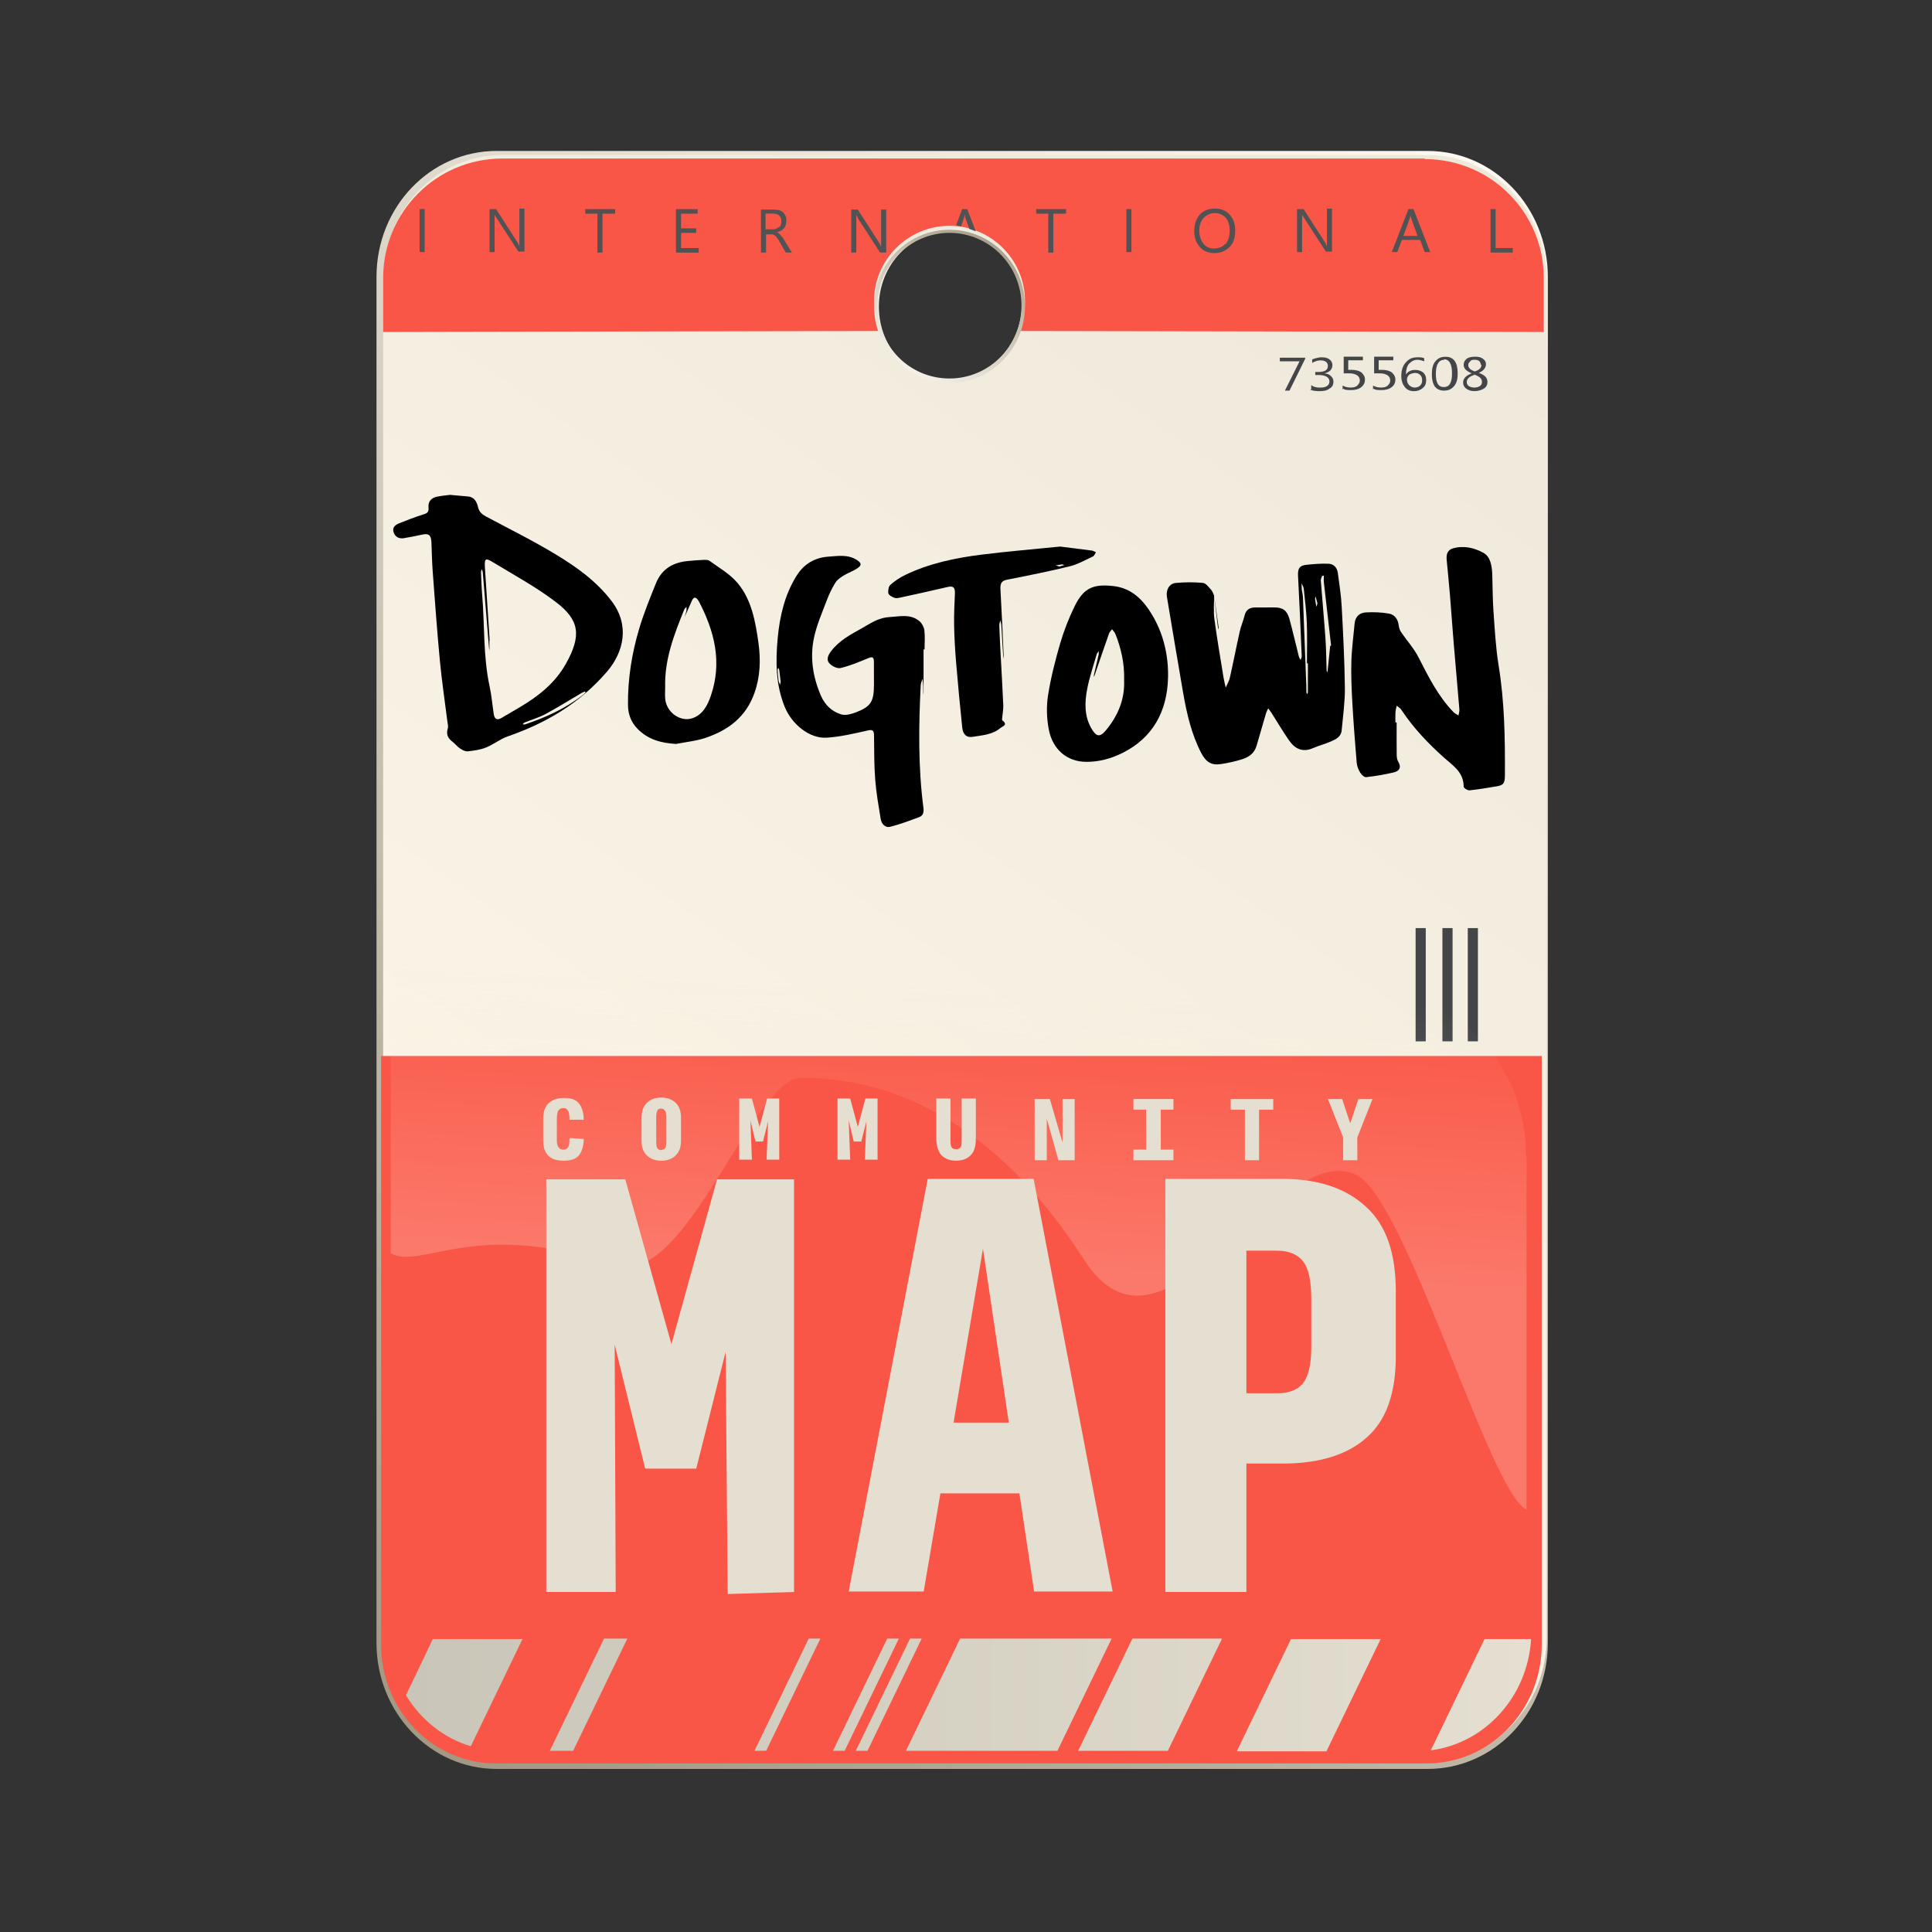 <svg width="285" height="285" viewBox="0 0 285 285" fill="none" xmlns="http://www.w3.org/2000/svg">
<rect x="0" y="0" width="285" height="285" fill="#333333" stroke="none"/>
<path d="M210.615 22.266H73.254C63.466 22.266 55.54 30.548 55.54 40.835V242.375C55.54 252.59 63.457 260.944 73.254 260.944H210.615C220.403 260.944 228.33 252.661 228.33 242.375V40.835C228.33 30.62 220.403 22.266 210.615 22.266ZM139.998 56.056C134.021 56.056 129.239 50.979 129.239 44.789C129.239 38.6 134.093 33.523 139.998 33.523C145.902 33.523 150.756 38.591 150.756 44.789C150.756 50.988 145.902 56.056 139.998 56.056Z" fill="url(#paint0_linear_98_219)"/>
<path d="M210.57 22.862H74.127C64.383 22.862 56.519 31.065 56.519 41.289V241.484C56.519 251.628 64.383 259.911 74.127 259.911H210.57C220.314 259.911 228.178 251.628 228.178 241.484V41.289C228.178 31.145 220.314 22.862 210.57 22.862ZM140.362 56.43C134.44 56.43 129.648 51.434 129.648 45.244C129.648 39.054 134.44 34.057 140.362 34.057C146.285 34.057 151.077 39.054 151.077 45.244C151.077 51.434 146.285 56.43 140.362 56.43Z" fill="url(#paint1_linear_98_219)"/>
<g clip-path="url(#clip0_98_219)">
<path d="M66.377 73C67.387 73.089 68.235 73.159 69.082 73.241C69.953 73.325 70.33 74.014 70.511 74.785C70.685 75.526 71.118 75.885 71.699 76.195C75.123 78.025 78.606 79.743 81.935 81.757C84.988 83.605 87.931 85.669 90.217 88.664C92.913 92.197 92.05 96.168 89.531 99.09C85.461 103.812 80.469 106.703 74.876 108.638C73.766 109.023 72.786 109.836 71.687 110.272C70.829 110.614 69.882 110.737 68.964 110.833C68.604 110.869 68.179 110.62 67.844 110.396C67.453 110.135 67.151 109.727 66.773 109.439C66.117 108.939 65.766 108.372 66.055 107.455C66.152 107.144 66.036 106.746 65.991 106.393C65.625 103.447 65.18 100.51 64.898 97.554C64.482 93.185 64.168 88.804 63.839 84.427C63.729 82.958 63.699 81.483 63.642 80.009C63.6 78.927 63.243 78.645 62.249 78.868C61.365 79.065 60.477 79.239 59.585 79.387C58.903 79.5 58.311 79.248 58.069 78.532C57.808 77.761 58.368 77.401 58.911 77.182C60.063 76.717 61.227 76.277 62.407 75.899C62.929 75.732 63.285 75.626 63.211 74.883C63.116 73.954 63.66 73.432 64.462 73.268C65.143 73.129 65.839 73.072 66.377 73ZM72.234 94.466L72.2 94.47C72.2 94.833 72.2 95.194 72.2 95.557C72.2 95.696 72.197 95.835 72.195 95.975C72.177 95.847 72.153 95.716 72.142 95.587C71.835 91.872 71.532 88.157 71.22 84.443C71.206 84.276 71.122 84.117 71.071 83.955C71.031 84.109 70.95 84.264 70.956 84.417C71 85.501 71.029 86.586 71.121 87.667C71.507 92.195 71.256 96.782 72.225 101.261C72.512 102.586 72.626 103.954 72.828 105.301C72.955 106.149 73.377 106.279 74.036 105.88C74.937 105.336 75.852 104.819 76.754 104.282C79.412 102.701 81.857 100.784 83.45 97.966C85.847 93.722 85.466 91.442 81.986 88.799C79.088 86.596 75.883 84.858 72.781 82.973C71.561 82.232 71.442 82.367 71.542 83.888C71.775 87.416 72.003 90.942 72.233 94.47L72.234 94.466ZM86.368 102.178C86.348 102.119 86.328 102.061 86.308 102.002C86.129 102.077 85.942 102.134 85.776 102.233C84.011 103.268 82.275 104.366 80.476 105.331C79.49 105.861 78.401 106.171 77.364 106.591C77.261 106.632 77.188 106.756 77.102 106.843C77.219 106.848 77.348 106.89 77.455 106.855C80.501 105.833 83.42 104.525 86.021 102.486C86.142 102.39 86.254 102.282 86.368 102.178Z" fill="black"/>
<path d="M179.098 87.862C179.103 89.012 178.987 90.177 179.139 91.305C179.529 94.224 180.035 97.124 180.505 100.032C180.581 100.502 180.708 100.962 180.813 101.427C181.021 100.942 181.309 100.477 181.424 99.968C181.936 97.697 182.378 95.407 182.887 93.133C183.062 92.352 183.397 91.613 183.583 90.833C183.806 89.9 184.389 89.611 185.189 89.609C186.144 89.607 187.101 89.599 188.056 89.607C189.253 89.617 189.875 90.07 190.22 91.332C190.713 93.147 191.131 94.985 191.593 96.81C191.643 97.006 191.767 97.178 191.857 97.362C191.916 97.17 192.034 96.974 192.026 96.785C191.859 92.866 191.696 88.946 191.485 85.031C191.424 83.915 191.635 83.445 192.67 83.326C193.767 83.201 194.881 83.12 195.982 83.16C196.7 83.187 197.242 83.692 197.351 84.517C197.57 86.168 197.833 87.821 197.922 89.482C198.137 93.478 198.343 97.479 198.39 101.482C198.415 103.556 198.108 105.639 197.919 107.713C197.829 108.707 197.056 109.06 196.343 109.371C195.461 109.755 194.526 109.996 193.64 110.378C192.18 111.007 191.041 110.488 190.167 109.237C189.255 107.929 188.442 106.539 187.582 105.189C187.427 104.946 187.245 104.722 187.076 104.49C186.963 104.751 186.821 105.001 186.74 105.274C186.276 106.838 185.82 108.406 185.375 109.976C185.051 111.119 184.222 111.686 183.263 111.992C182.231 112.321 181.161 112.549 180.094 112.715C178.694 112.93 177.884 112.397 177.191 111.06C175.755 108.295 175.067 105.269 174.53 102.198C173.71 97.496 172.938 92.784 172.144 88.076C171.968 87.034 172.475 86.084 173.451 85.994C174.778 85.872 176.127 85.862 177.451 85.986C177.881 86.026 178.295 86.608 178.659 87.003C178.866 87.225 178.959 87.57 179.103 87.859L179.1 87.862H179.098ZM196.221 95.274C196.267 95.263 196.312 95.253 196.359 95.241C196.014 92.242 195.67 89.243 195.329 86.243C195.304 86.024 195.281 85.805 195.275 85.584C195.268 85.358 195.282 85.132 195.287 84.907C195.192 84.935 195.037 84.937 195.013 84.999C194.927 85.209 194.825 85.449 194.842 85.666C195.062 88.515 195.327 91.362 195.527 94.212C195.636 95.764 195.639 97.325 195.695 98.881C195.698 98.986 195.737 99.09 195.76 99.195C195.791 99.102 195.839 99.011 195.85 98.916C195.977 97.703 196.1 96.49 196.224 95.276L196.221 95.274ZM192.936 97.852C192.888 97.852 192.842 97.852 192.794 97.852C192.794 95.852 192.853 93.847 192.775 91.849C192.711 90.186 192.501 88.528 192.327 86.872C192.297 86.588 192.122 86.322 192.014 86.049C192.015 86.334 191.995 86.621 192.024 86.902C192.065 87.289 192.184 87.668 192.2 88.055C192.376 92.442 192.539 96.83 192.704 101.218C192.715 101.524 192.702 101.83 192.719 102.134C192.724 102.226 192.795 102.315 192.835 102.404C192.87 102.305 192.932 102.205 192.932 102.106C192.938 100.689 192.936 99.271 192.936 97.852ZM194.344 89.015C194.251 88.67 194.163 88.336 194.073 88.003C194.045 88.128 193.978 88.259 193.994 88.378C194.042 88.757 194.119 89.132 194.185 89.51C194.236 89.353 194.285 89.196 194.344 89.017V89.015Z" fill="black"/>
<path d="M206.027 106.579C206.027 108.164 206.016 109.752 206.036 111.338C206.041 111.664 206.075 112.047 206.233 112.306C206.81 113.25 206.371 113.761 205.582 113.947C204.257 114.258 202.911 114.486 201.564 114.64C200.976 114.707 200.216 113.534 200.129 112.477C199.889 109.538 199.657 106.599 199.491 103.653C199.376 101.626 199.291 99.588 199.348 97.561C199.399 95.702 199.66 93.851 199.826 91.997C199.922 90.913 200.601 90.385 201.483 90.34C202.631 90.279 203.806 90.313 204.935 90.524C205.721 90.671 206.241 91.35 206.341 92.305C206.377 92.636 206.506 92.993 206.689 93.26C207.534 94.503 208.568 95.627 209.25 96.962C210.724 99.851 212.169 102.735 214.406 105.043C214.613 105.256 214.898 105.376 215.148 105.538C215.196 105.245 215.306 104.948 215.282 104.663C215.016 101.42 214.718 98.18 214.448 94.938C214.251 92.583 214.093 90.224 213.898 87.869C213.75 86.099 213.572 84.333 213.406 82.565C213.33 81.755 213.543 81.114 214.337 80.89C215.918 80.445 217.48 80.802 218.841 81.561C219.896 82.15 220.091 83.531 220.133 84.796C220.192 86.596 220.182 88.401 220.311 90.194C220.503 92.855 220.641 95.538 221.068 98.161C221.944 103.544 222.031 108.961 221.995 114.395C221.987 115.546 221.801 115.826 220.75 116.001C219.423 116.224 218.094 116.451 216.759 116.585C216.483 116.614 215.917 116.242 215.917 116.053C215.906 113.9 214.358 112.954 213.096 111.833C210.711 109.718 208.52 107.422 206.718 104.705C206.552 104.454 206.269 104.295 206.039 104.093C205.974 104.419 205.873 104.744 205.853 105.073C205.82 105.572 205.845 106.075 205.845 106.577C205.907 106.577 205.968 106.577 206.03 106.577L206.027 106.579Z" fill="black"/>
<path d="M136.238 95.808C136.238 97.924 136.238 100.042 136.238 102.158C136.238 102.268 136.229 102.38 136.224 102.491C136.215 102.389 136.201 102.287 136.199 102.185C136.191 101.822 136.199 101.459 136.181 101.097C136.164 100.766 136.123 100.438 136.094 100.107C135.999 100.43 135.835 100.749 135.819 101.077C135.515 107.117 135.435 113.154 136.219 119.166C136.303 119.804 136.173 120.326 135.607 120.535C134.182 121.06 132.752 121.605 131.288 121.97C130.603 122.14 130.038 121.558 129.914 120.791C129.603 118.879 129.258 116.963 129.11 115.033C128.942 112.872 128.958 110.692 128.933 108.519C128.924 107.701 128.71 107.594 127.954 107.767C125.968 108.218 123.958 108.693 121.941 108.819C119.393 108.978 116.794 106.815 115.766 104.291C114.425 100.997 114.399 97.598 114.724 94.122C115.033 90.835 115.772 87.717 117.503 84.938C118.626 83.138 120.266 82.24 122.203 82.115C123.594 82.025 125.052 81.749 126.376 82.593C127.097 83.053 127.157 83.368 126.461 83.841C125.856 84.253 125.143 84.475 124.52 84.86C124.05 85.151 123.532 85.482 123.24 85.945C122.722 86.768 122.296 87.677 121.946 88.6C121.268 90.392 120.485 92.171 120.083 94.042C119.452 96.971 119.905 99.849 121.083 102.593C121.704 104.035 122.749 104.98 124.101 105.385C124.729 105.572 125.532 105.354 126.187 105.108C128.485 104.242 128.922 103.519 128.922 100.952C128.922 99.836 128.919 98.722 128.914 97.606C128.911 96.927 128.677 96.838 128.086 97.086C126.748 97.646 125.394 98.208 124 98.543C123.506 98.662 122.736 98.275 122.343 97.85C121.845 97.312 122.166 96.623 122.6 96.057C123.823 94.46 125.501 93.588 127.154 92.67C127.864 92.275 128.55 91.812 129.289 91.499C129.9 91.241 130.572 91.057 131.225 91.024C132.723 90.949 134.303 90.512 135.635 91.636C135.99 91.936 136.298 92.489 136.356 92.966C136.469 93.898 136.388 94.856 136.388 95.805C136.337 95.805 136.286 95.805 136.236 95.805L136.238 95.808ZM115.163 100.544C115.079 99.859 115.023 99.341 114.947 98.826C114.932 98.717 114.85 98.618 114.797 98.514C114.766 98.613 114.701 98.715 114.707 98.812C114.741 99.332 114.774 99.854 114.847 100.37C114.878 100.597 115 100.81 115.081 101.027C115.117 100.815 115.152 100.6 115.161 100.542L115.163 100.544Z" fill="black"/>
<path d="M99.74 109.744C97.573 109.612 95.614 109.138 94.006 107.469C93.067 106.494 92.646 105.324 92.635 103.956C92.604 100.104 93.212 96.345 94.302 92.7C94.981 90.432 95.879 88.234 96.763 86.044C97.667 83.803 99.443 82.924 101.594 82.749C102.235 82.697 102.879 82.627 103.523 82.607C103.904 82.595 104.377 82.526 104.656 82.727C106.073 83.751 107.65 84.647 108.778 85.976C110.857 88.426 111.439 91.644 111.884 94.836C112.234 97.347 112.146 99.833 111.288 102.243C110.009 105.841 107.345 107.735 104.129 108.83C102.718 109.312 101.207 109.448 99.742 109.742L99.74 109.744ZM98.122 101.362C98.122 101.945 98.073 102.536 98.131 103.113C98.326 105.125 100.407 106.559 102.175 105.937C103.69 105.403 104.378 104.046 104.872 102.603C106.562 97.645 105.382 93.085 103.09 88.704C103.077 88.68 103.059 88.659 103.045 88.637C102.671 88.041 102.335 87.948 102.026 88.702C101.818 89.211 101.58 89.706 101.355 90.208C101.223 90.5 101.093 90.793 100.962 91.088C101.062 90.775 101.18 90.467 101.251 90.146C101.296 89.947 101.268 89.731 101.273 89.522C101.156 89.654 100.997 89.766 100.933 89.923C99.452 93.582 98.013 97.255 98.123 101.362H98.122Z" fill="black"/>
<path d="M160.242 112.382C157.465 112.378 155.282 110.625 154.706 107.577C154.404 105.977 154.345 104.229 154.595 102.623C154.999 100.027 155.651 97.461 156.384 94.945C156.939 93.046 157.668 91.178 158.532 89.418C159.867 86.7 161.301 86.146 164.157 86.442C167.037 86.74 168.781 88.622 170.152 91.039C171.681 93.737 172.371 96.802 172.306 99.9C172.199 104.983 170.019 108.837 165.632 111.047C163.923 111.906 162.135 112.393 160.242 112.383V112.382ZM165.826 100.277C165.888 97.895 165.393 95.664 164.537 93.518C164.433 93.259 164.212 93.053 164.044 92.824C163.892 93.033 163.681 93.219 163.598 93.456C162.883 95.483 162.191 97.521 161.492 99.555C161.456 99.659 161.416 99.761 161.377 99.864C161.377 99.744 161.359 99.617 161.385 99.503C161.61 98.531 161.847 97.563 162.066 96.589C162.103 96.422 162.069 96.236 162.067 96.061C161.968 96.213 161.825 96.35 161.777 96.519C161.292 98.22 160.712 99.9 160.377 101.636C159.995 103.613 159.937 105.615 161.002 107.46C161.728 108.715 162.259 108.802 163.176 107.688C164.92 105.568 165.95 103.148 165.823 100.281L165.826 100.277Z" fill="black"/>
<path d="M156.391 80.628C157.935 80.82 159.495 81.008 161.052 81.217C161.263 81.245 161.463 81.381 161.667 81.466C161.523 81.678 161.421 81.996 161.229 82.085C160.094 82.614 158.972 83.256 157.78 83.547C154.713 84.298 151.616 84.915 148.521 85.522C147.662 85.691 147.539 86.163 147.584 86.978C147.769 90.228 147.905 93.483 148.057 96.735C148.064 96.872 148.047 97.011 148.04 97.148C148.022 96.999 147.994 96.852 147.984 96.703C147.895 95.204 147.814 93.704 147.715 92.205C147.699 91.971 147.605 91.743 147.546 91.513C147.498 91.77 147.401 92.029 147.411 92.285C147.459 93.649 147.527 95.01 147.598 96.372C147.733 98.921 147.891 101.47 148 104.021C148.026 104.642 147.893 105.271 147.839 105.897C147.828 106.02 147.797 106.219 147.853 106.263C148.741 106.935 147.924 107.111 147.569 107.404C146.38 108.382 144.927 108.456 143.539 108.687C142.587 108.846 142.055 108.379 141.945 107.323C141.604 104.065 141.297 100.803 141.025 97.538C140.878 95.765 140.779 93.985 140.746 92.205C140.718 90.649 140.799 89.089 140.864 87.531C140.901 86.667 140.62 86.391 139.808 86.585C137.465 87.143 135.111 87.648 132.759 88.16C132.486 88.219 132.166 88.277 131.923 88.179C131.589 88.043 131.115 87.807 131.051 87.523C130.966 87.14 131.084 86.498 131.343 86.272C132.016 85.685 132.777 85.174 133.57 84.795C137.097 83.109 140.853 82.319 144.651 81.836C148.54 81.341 152.449 81.026 156.384 80.628H156.391ZM156.304 83.57C156.522 83.503 156.76 83.431 156.997 83.358C156.891 83.323 156.783 83.246 156.684 83.257C156.358 83.293 156.035 83.359 155.713 83.413C155.897 83.462 156.082 83.51 156.305 83.57H156.304Z" fill="black"/>
<path d="M179.101 87.861C179.325 89.445 179.548 91.027 179.77 92.611C179.781 92.69 179.77 92.772 179.77 92.85C179.734 92.75 179.678 92.653 179.666 92.551C179.473 90.989 179.286 89.426 179.097 87.862L179.1 87.859L179.101 87.861Z" fill="black"/>
</g>
<path d="M56.216 242.606C56.216 252.305 63.84 260.134 73.183 260.134H210.464C219.806 260.134 227.43 252.305 227.43 242.606V155.779H56.216V242.606Z" fill="#FA5647"/>
<path d="M210.17 23.388H74.082C64.365 23.388 56.519 31.296 56.519 40.995V48.975L129.835 48.824C129.239 47.479 128.936 45.992 128.936 44.424C128.936 38.306 133.941 33.309 140.069 33.309C146.196 33.309 151.201 38.306 151.201 44.424C151.201 45.992 150.899 47.479 150.302 48.824L227.724 48.975V40.995C227.724 31.296 219.877 23.468 210.161 23.468V23.397L210.17 23.388Z" fill="#FA5647"/>
<path d="M192.536 52.921L190.22 57.623H189.543L191.707 53.295H188.795V52.77H192.536V52.921Z" fill="#434549"/>
<path d="M193.426 57.401V56.804C193.8 57.107 194.245 57.178 194.771 57.178C195.145 57.178 195.519 57.107 195.742 56.955C195.964 56.804 196.116 56.581 196.116 56.287C196.116 55.691 195.59 55.317 194.468 55.317H194.023V54.871H194.468C195.439 54.871 195.884 54.577 195.884 53.981C195.884 53.455 195.51 53.161 194.762 53.161C194.388 53.161 193.942 53.313 193.568 53.535V53.01C193.568 53.01 194.388 52.707 194.913 52.707C195.439 52.707 195.813 52.778 196.107 53.01C196.41 53.233 196.552 53.535 196.552 53.829C196.552 54.497 196.178 54.871 195.359 55.094C195.804 55.094 196.107 55.245 196.329 55.468C196.552 55.691 196.703 55.913 196.703 56.287C196.703 56.733 196.552 57.107 196.107 57.329C195.733 57.632 195.207 57.703 194.61 57.703C194.085 57.703 193.64 57.632 193.266 57.481L193.417 57.41L193.426 57.401Z" fill="#434549"/>
<path d="M198.057 57.472V56.875C198.431 57.098 198.876 57.169 199.251 57.169C199.625 57.169 199.999 57.098 200.221 56.875C200.444 56.653 200.595 56.43 200.595 56.127C200.595 55.824 200.444 55.531 200.221 55.379C199.999 55.228 199.625 55.076 199.108 55.076H198.217V52.618H201.05V53.144H198.885V54.56H199.411C200.008 54.56 200.533 54.711 200.827 54.934C201.13 55.228 201.352 55.531 201.352 55.976C201.352 56.421 201.201 56.795 200.827 57.098C200.453 57.401 199.936 57.543 199.34 57.543C198.814 57.543 198.369 57.543 198.146 57.321L198.075 57.472H198.057Z" fill="#434549"/>
<path d="M202.546 57.472V56.875C202.92 57.098 203.365 57.169 203.739 57.169C204.113 57.169 204.487 57.098 204.71 56.875C204.933 56.653 205.084 56.43 205.084 56.127C205.084 55.824 204.933 55.531 204.71 55.379C204.487 55.228 204.113 55.076 203.597 55.076H202.706V52.618H205.538V53.144H203.374V54.56H203.9C204.496 54.56 205.022 54.711 205.316 54.934C205.61 55.228 205.841 55.531 205.841 55.976C205.841 56.421 205.69 56.795 205.316 57.098C204.942 57.401 204.416 57.543 203.828 57.543C203.303 57.543 202.858 57.543 202.635 57.321L202.564 57.472H202.546Z" fill="#434549"/>
<path d="M210.089 52.769V53.295C210.089 53.295 209.493 53.072 209.119 53.072C208.593 53.072 208.219 53.295 207.845 53.669C207.542 54.043 207.4 54.568 207.4 55.236C207.702 54.791 208.148 54.568 208.744 54.568C209.27 54.568 209.644 54.72 209.938 54.943C210.241 55.236 210.383 55.539 210.383 56.065C210.383 56.59 210.232 56.964 209.858 57.258C209.484 57.561 209.11 57.703 208.584 57.703C207.987 57.703 207.533 57.481 207.239 57.107C206.937 56.733 206.714 56.207 206.714 55.468C206.714 54.649 206.937 53.901 207.391 53.455C207.836 52.93 208.362 52.707 209.11 52.707C209.484 52.707 209.858 52.707 210.08 52.858V52.787L210.089 52.769ZM208.673 55.014C208.673 55.014 208.077 55.085 207.854 55.308C207.631 55.53 207.551 55.753 207.551 55.976C207.551 56.27 207.622 56.572 207.854 56.795C208.077 57.018 208.379 57.169 208.673 57.169C208.967 57.169 209.27 57.098 209.493 56.875C209.715 56.653 209.787 56.43 209.787 56.127C209.787 55.753 209.715 55.53 209.493 55.308C209.27 55.085 209.047 55.014 208.673 55.014Z" fill="#434549"/>
<path d="M213.011 57.623C212.414 57.623 211.96 57.401 211.666 57.027C211.363 56.581 211.221 55.985 211.221 55.236C211.221 54.346 211.372 53.74 211.746 53.295C212.12 52.85 212.566 52.627 213.242 52.627C214.436 52.627 215.033 53.446 215.033 55.085C215.033 55.904 214.881 56.501 214.507 56.947C214.133 57.392 213.688 57.614 213.082 57.614L213.011 57.623ZM213.082 53.072C212.263 53.072 211.809 53.74 211.809 55.156C211.809 56.501 212.183 57.098 213.002 57.098C213.821 57.098 214.195 56.43 214.195 55.085C214.195 53.74 213.821 53.001 213.002 53.001L213.082 53.072Z" fill="#434549"/>
<path d="M216.965 55.014C216.288 54.711 215.914 54.346 215.914 53.821C215.914 53.446 216.066 53.153 216.359 52.921C216.662 52.698 217.108 52.618 217.633 52.618C218.078 52.618 218.452 52.689 218.755 52.921C219.058 53.144 219.201 53.366 219.201 53.74C219.201 54.266 218.826 54.711 218.15 55.005C218.969 55.308 219.423 55.673 219.423 56.35C219.423 56.724 219.272 57.098 218.898 57.321C218.524 57.543 218.078 57.695 217.473 57.695C216.947 57.695 216.573 57.543 216.279 57.321C215.976 57.098 215.834 56.795 215.834 56.421C215.834 55.824 216.279 55.379 217.108 55.076L216.956 55.005L216.965 55.014ZM217.491 55.308C216.742 55.531 216.368 55.905 216.368 56.35C216.368 56.572 216.44 56.795 216.671 56.947C216.903 57.098 217.197 57.169 217.491 57.169C217.784 57.169 218.087 57.098 218.31 56.947C218.533 56.795 218.613 56.572 218.613 56.35C218.613 55.824 218.239 55.531 217.419 55.228L217.491 55.308ZM218.461 53.821C218.461 53.821 218.39 53.446 218.239 53.295C218.087 53.144 217.865 53.072 217.562 53.072C217.259 53.072 217.036 53.072 216.894 53.295C216.742 53.446 216.591 53.589 216.591 53.821C216.591 54.266 216.894 54.569 217.562 54.791C218.239 54.569 218.533 54.266 218.533 53.821H218.461Z" fill="#434549"/>
<path d="M190.442 241.787H203.668L195.67 258.344H182.445L190.442 241.787ZM81.109 258.273H84.547L92.545 241.716H89.107L81.109 258.273ZM126.246 258.273H127.965L135.963 241.716H134.244L126.246 258.273ZM122.88 258.273H124.599L132.596 241.716H130.877L122.88 258.273ZM111.302 258.273H113.02L121.018 241.716H119.299L111.302 258.273ZM225.863 241.787H218.987L211.069 258.201C219.067 257.159 225.346 250.293 225.863 241.787ZM69.451 257.596L77.075 241.787H63.849L59.886 250.07C62.05 253.65 65.416 256.402 69.451 257.596ZM159.048 258.273H172.274L180.272 241.716H167.046L159.048 258.273ZM133.638 258.273H155.984L163.982 241.716H141.636L133.638 258.273Z" fill="url(#paint2_linear_98_219)"/>
<path d="M218.016 136.907H216.52V153.615H218.016V136.907Z" fill="#434549"/>
<path d="M214.276 136.907H212.779V153.615H214.276V136.907Z" fill="#434549"/>
<path d="M210.321 136.907H208.825V153.615H210.321V136.907Z" fill="#434549"/>
<path d="M115.336 34.948C115.336 34.948 115.185 34.725 115.113 34.645C115.113 34.574 114.962 34.494 114.891 34.423C114.819 34.423 114.739 34.271 114.588 34.271C114.588 34.271 115.033 34.12 115.185 34.049C115.336 33.977 115.487 33.826 115.63 33.675C115.781 33.523 115.853 33.372 115.924 33.149C115.924 32.998 115.995 32.775 115.995 32.552C115.995 32.258 115.995 32.027 115.844 31.804C115.772 31.581 115.621 31.43 115.47 31.279C115.318 31.127 115.095 31.056 114.873 30.985C114.65 30.985 114.347 30.914 114.125 30.914H112.254V37.255H113.003V34.574H113.973C114.045 34.574 114.196 34.645 114.267 34.725C114.338 34.725 114.49 34.877 114.57 35.019C114.641 35.171 114.793 35.242 114.873 35.465L115.915 37.255H116.814L115.621 35.313C115.621 35.313 115.47 35.019 115.398 34.939H115.327L115.336 34.948ZM114.508 33.755C114.508 33.755 114.205 33.826 113.982 33.826H112.931V31.51H113.982C114.428 31.51 114.73 31.581 114.953 31.804C115.176 32.027 115.256 32.249 115.256 32.624C115.256 32.846 115.256 32.998 115.185 33.149C115.185 33.3 115.033 33.452 114.882 33.523C114.73 33.594 114.659 33.675 114.436 33.746L114.508 33.755Z" fill="#515253"/>
<path d="M100.462 34.351H102.698V33.683H100.462V31.519H102.921V30.851H99.714V37.264H103.072V36.596H100.462V34.351Z" fill="#515253"/>
<path d="M86.337 31.519H88.128V37.264H88.876V31.519H90.746V30.851H86.337V31.519Z" fill="#515253"/>
<path d="M76.621 35.322V36.293C76.621 36.293 76.469 36.07 76.398 35.848L73.183 30.851H72.212V37.192H72.96V31.671C72.96 31.671 73.111 31.964 73.183 32.045L76.469 37.112H77.369V30.771H76.621V35.322Z" fill="#515253"/>
<path d="M141.788 33.38L142.233 32.036C142.233 32.036 142.233 31.813 142.304 31.59C142.304 31.59 142.304 31.964 142.375 32.036L142.972 33.755C142.972 33.755 143.569 33.977 143.943 34.129L142.678 30.851H141.93L141.04 33.238C141.04 33.238 141.485 33.309 141.708 33.389H141.779L141.788 33.38Z" fill="#515253"/>
<path d="M62.647 30.842H61.898V37.184H62.647V30.842Z" fill="#515253"/>
<path d="M179.229 30.771C178.258 30.771 177.51 31.065 176.985 31.662C176.459 32.258 176.166 33.078 176.166 34.12C176.166 35.09 176.468 35.839 176.985 36.435C177.51 37.032 178.258 37.335 179.149 37.335C180.04 37.335 180.797 37.032 181.393 36.435C181.99 35.839 182.213 35.019 182.213 33.977C182.213 33.007 181.919 32.258 181.393 31.662C180.868 31.065 180.12 30.771 179.301 30.771H179.229ZM180.726 35.99C180.351 36.435 179.755 36.658 179.078 36.658C178.401 36.658 177.884 36.435 177.51 35.91C177.136 35.465 176.914 34.788 176.914 34.048C176.914 33.309 177.136 32.632 177.51 32.187C177.956 31.742 178.481 31.439 179.158 31.439C179.835 31.439 180.351 31.662 180.806 32.107C181.18 32.552 181.402 33.229 181.402 34.048C181.402 34.868 181.18 35.545 180.806 35.99H180.726Z" fill="#515253"/>
<path d="M207.774 30.842L205.307 37.184H206.126L206.803 35.393H209.493L210.161 37.184H210.98L208.513 30.842H207.765H207.774ZM207.026 34.797L207.996 32.116C207.996 32.116 207.996 31.893 208.068 31.671C208.068 31.671 208.068 32.045 208.139 32.116L209.11 34.797H206.865H207.017H207.026Z" fill="#515253"/>
<path d="M220.626 36.587V30.842H219.877V37.255H223.155V36.587H220.626Z" fill="#515253"/>
<path d="M195.742 35.322V36.293C195.742 36.293 195.59 36.07 195.519 35.848L192.304 30.851H191.333V37.192H192.081V31.671C192.081 31.671 192.233 31.964 192.304 32.045L195.59 37.112H196.49V30.771H195.742V35.322Z" fill="#515253"/>
<path d="M166.903 30.842H166.155V37.184H166.903V30.842Z" fill="#515253"/>
<path d="M126.54 32.187L129.827 37.255H130.726V30.914H129.978V36.355C129.978 36.355 129.827 36.133 129.755 35.91L126.54 30.914H125.569V37.255H126.317V31.733C126.317 31.733 126.469 32.027 126.54 32.107V32.178V32.187Z" fill="#515253"/>
<path d="M152.849 31.519H154.639V37.264H155.387V31.519H157.258V30.851H152.849V31.519Z" fill="#515253"/>
<path d="M140.068 33.897C133.941 33.897 128.936 38.893 128.936 45.163C128.936 51.433 133.941 56.43 140.068 56.43C146.196 56.43 151.201 51.433 151.201 45.163C151.201 38.893 146.196 33.897 140.068 33.897ZM140.068 55.833C134.164 55.833 129.452 51.059 129.452 45.092C129.452 39.125 134.235 34.351 140.068 34.351C145.902 34.351 150.685 39.125 150.685 45.092C150.685 51.059 145.902 55.833 140.068 55.833Z" fill="url(#paint3_linear_98_219)"/>
<path opacity="0.31" d="M225.186 170.546V222.683C219.806 220.296 207.4 176.807 200.079 173.306C188.421 167.713 171.828 204.487 159.876 185.766C144.477 161.746 127.217 158.985 118.248 158.985C110.847 158.985 101.13 190.389 90.523 186.657C70.341 179.568 62.121 187.405 57.641 184.867V148.396C57.641 136.684 65.336 127.733 74.83 128.33L207.925 148.324C217.419 148.921 225.114 158.914 225.114 170.554L225.186 170.546Z" fill="url(#paint4_linear_98_219)"/>
<path d="M95.155 216.573L90.675 198.369L90.826 234.84H80.584V173.975H92.242L99.047 198.289L105.771 173.975H117.135V234.84L107.347 235.143L107.044 199.411L102.707 216.644H95.306L95.155 216.573Z" fill="#E4DFD0"/>
<path d="M152.546 234.769L150.382 220.296H138.724L136.257 234.769H125.195L136.854 173.903H152.475L164.133 234.769H152.475H152.546ZM148.815 209.858L145.003 184.199L140.665 209.858H148.886H148.815Z" fill="#E4DFD0"/>
<path d="M171.908 234.769V173.903H189.169C194.397 173.903 198.511 175.248 201.495 178.009C204.487 180.699 205.903 184.876 205.903 190.469V200.088C205.903 205.529 204.487 209.564 201.566 212.093C198.725 214.632 194.539 215.896 189.24 215.896H183.86V234.84H171.899L171.908 234.769ZM183.86 205.529H188.421C190.068 205.529 191.333 205.084 192.161 204.113C192.981 203.143 193.435 201.352 193.435 198.743V191.582C193.435 188.821 192.989 186.96 192.161 185.989C191.342 185.018 190.068 184.493 188.421 184.493H183.86V205.601V205.529Z" fill="#E4DFD0"/>
<path d="M83.193 171.223C82.151 171.223 81.403 171 80.877 170.475C80.352 169.949 80.129 169.21 80.129 168.159V165.104C80.129 164.062 80.352 163.314 80.877 162.789C81.403 162.263 82.151 161.969 83.193 161.969C84.235 161.969 84.912 162.192 85.357 162.717C85.803 163.243 86.106 164.062 86.106 165.175H84.013C84.013 164.579 83.941 164.053 83.79 163.831C83.638 163.608 83.416 163.457 83.113 163.457C82.739 163.457 82.516 163.608 82.365 163.831C82.213 164.053 82.142 164.579 82.142 165.175V167.865C82.142 168.462 82.142 168.907 82.365 169.21C82.588 169.513 82.739 169.584 83.113 169.584C83.416 169.584 83.638 169.433 83.79 169.281C83.941 169.059 84.013 168.613 84.013 167.865L86.106 168.017C86.106 169.139 85.803 169.958 85.357 170.475C84.912 171 84.164 171.223 83.113 171.223H83.193Z" fill="#E4DFD0"/>
<path d="M97.55 171.223C96.65 171.223 95.902 170.929 95.386 170.403C94.86 169.878 94.638 169.139 94.638 168.239V164.962C94.638 163.991 94.86 163.243 95.386 162.726C95.911 162.201 96.579 161.907 97.55 161.907C98.521 161.907 99.198 162.21 99.714 162.726C100.24 163.252 100.462 163.991 100.462 164.962V168.239C100.462 169.139 100.24 169.878 99.714 170.403C99.189 170.929 98.521 171.223 97.55 171.223ZM97.55 169.655C97.55 169.655 98.076 169.504 98.147 169.352C98.298 169.13 98.298 168.684 98.298 168.088V165.175C98.298 164.579 98.298 164.133 98.147 163.911C97.995 163.688 97.844 163.537 97.55 163.537C97.256 163.537 97.025 163.608 96.953 163.911C96.802 164.133 96.802 164.579 96.802 165.175V168.088C96.802 168.684 96.802 169.13 96.953 169.352C97.105 169.575 97.256 169.655 97.55 169.655Z" fill="#E4DFD0"/>
<path d="M111.444 168.391L110.696 165.256L110.919 171.071H109.048V162.049H110.919L112.041 166.226L113.163 162.049H114.953V171.071H113.083L113.306 165.407L112.557 168.391H111.284H111.444Z" fill="#E4DFD0"/>
<path d="M125.943 168.391L125.195 165.256L125.418 171.071H123.547V162.049H125.418L126.54 166.226L127.662 162.049H129.452V171.071H127.582L127.805 165.407L127.056 168.391H125.783H125.943Z" fill="#E4DFD0"/>
<path d="M141.111 171.223C140.069 171.223 139.392 170.92 138.866 170.403C138.421 169.878 138.118 169.059 138.118 167.945V162.049H140.211V167.945C140.211 168.542 140.211 168.987 140.363 169.21C140.514 169.433 140.656 169.513 141.031 169.513C141.405 169.513 141.556 169.442 141.707 169.21C141.859 168.987 141.859 168.542 141.859 167.945V162.049H143.952V167.945C143.952 169.067 143.729 169.887 143.204 170.403C142.678 170.929 142.01 171.223 140.959 171.223H141.111Z" fill="#E4DFD0"/>
<path d="M156.136 171.151L154.417 165.033V171.151H152.626V162.129H154.871L156.741 168.542V162.129H158.531V171.151H156.136Z" fill="#E4DFD0"/>
<path d="M167.197 171.152V169.584H169.068V163.688H167.197V162.121H173.102V163.688H171.232V169.584H173.102V171.152H167.197Z" fill="#E4DFD0"/>
<path d="M183.638 171.151V163.697H181.545V162.129H187.824V163.697H185.731V171.151H183.638Z" fill="#E4DFD0"/>
<path d="M200.23 171.151H198.137V167.794L195.893 162.129H197.986L199.179 165.71L200.373 162.129H202.466L200.222 167.794L200.23 171.151Z" fill="#E4DFD0"/>
<defs>
<linearGradient id="paint0_linear_98_219" x1="222.478" y1="26.817" x2="61.391" y2="256.402" gradientUnits="userSpaceOnUse">
<stop stop-color="#FDF9F0"/>
<stop offset="1" stop-color="#A29884"/>
</linearGradient>
<linearGradient id="paint1_linear_98_219" x1="222.184" y1="27.244" x2="62.504" y2="255.511" gradientUnits="userSpaceOnUse">
<stop stop-color="#EDE8D9"/>
<stop offset="0.36" stop-color="#F4EEE0"/>
<stop offset="1" stop-color="#FFF7EB"/>
</linearGradient>
<linearGradient id="paint2_linear_98_219" x1="59.877" y1="250.025" x2="225.863" y2="250.025" gradientUnits="userSpaceOnUse">
<stop stop-color="#C9C5B8"/>
<stop offset="1" stop-color="#E4DFD0"/>
</linearGradient>
<linearGradient id="paint3_linear_98_219" x1="133.024" y1="56.759" x2="147.184" y2="33.461" gradientUnits="userSpaceOnUse">
<stop stop-color="#FDF9F0"/>
<stop offset="1" stop-color="#A29884"/>
</linearGradient>
<linearGradient id="paint4_linear_98_219" x1="141.164" y1="190.772" x2="144.246" y2="123.262" gradientUnits="userSpaceOnUse">
<stop offset="0.05" stop-color="#FFFAEB" stop-opacity="0.7"/>
<stop offset="0.68" stop-color="#FFEDCF" stop-opacity="0"/>
</linearGradient>
<clipPath id="clip0_98_219">
<rect width="164" height="49" fill="white" transform="translate(58 73)"/>
</clipPath>
</defs>
</svg>
